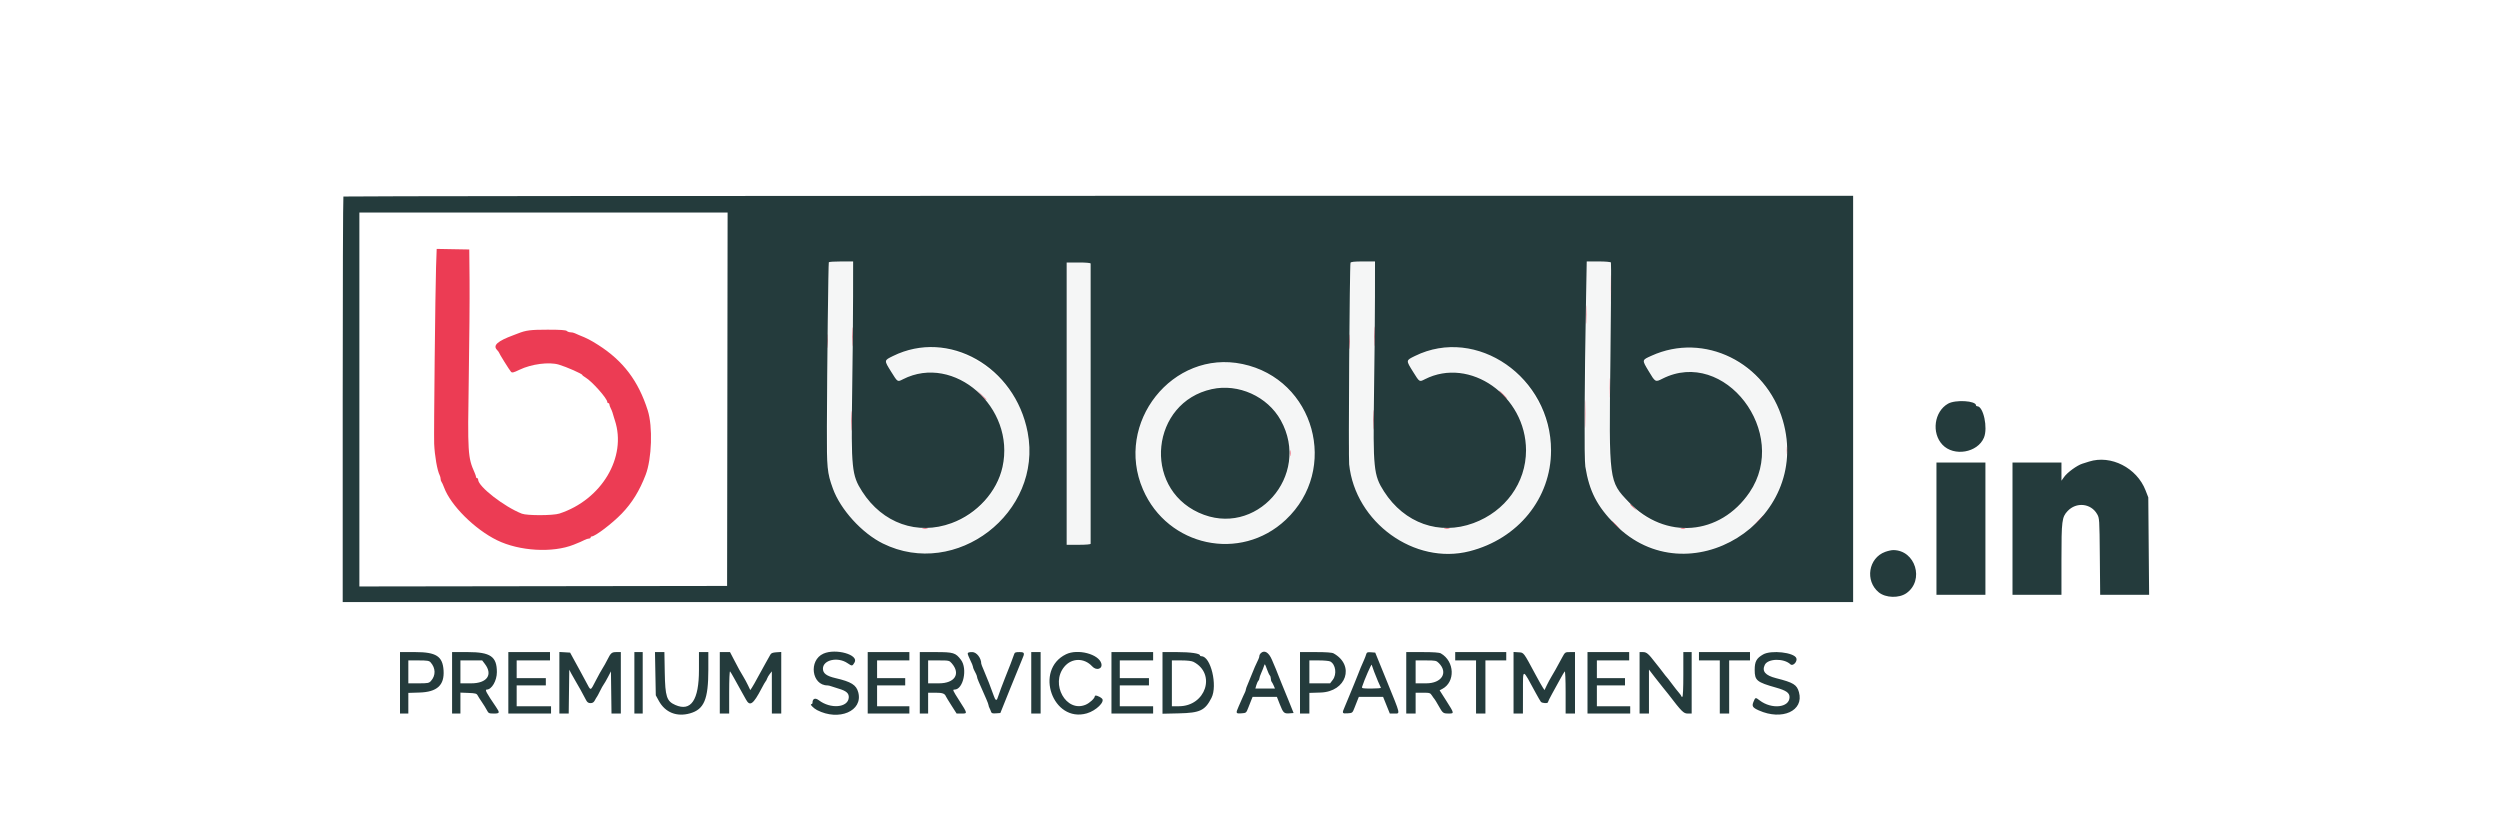<svg id="logo" version="1.1" width="400" height="131.357" viewBox="0 0 400 131.357" xmlns="http://www.w3.org/2000/svg" xmlns:xlink="http://www.w3.org/1999/xlink" >
<g id="logo">
<path id="path0" d="M132.621 41.934 C 132.504 42.052,132.417 52.173,132.417 65.667 C 132.417 75.018,132.419 75.094,132.809 76.583 C 134.852 84.400,143.194 89.847,150.799 88.331 C 156.704 87.153,162.230 82.482,163.809 77.333 C 163.907 77.012,164.063 76.503,164.155 76.200 C 167.854 64.030,154.586 51.670,143.333 56.804 C 141.426 57.674,141.466 57.537,142.573 59.392 C 143.670 61.230,143.503 61.144,144.775 60.525 C 154.392 55.845,164.830 68.631,159.137 78.117 C 153.107 88.163,138.556 85.816,136.397 74.448 C 136.164 73.226,136.158 71.475,136.339 57.714 C 136.449 49.261,136.496 42.230,136.442 42.089 C 136.342 41.829,132.867 41.689,132.621 41.934 M216.092 42.875 C 216.037 43.448,215.975 50.929,215.954 59.500 L 215.917 75.083 216.310 76.583 C 219.709 89.545,236.184 92.657,244.746 81.955 C 254.698 69.516,241.031 50.326,226.833 56.804 C 224.926 57.674,224.966 57.537,226.073 59.392 C 227.170 61.230,227.003 61.144,228.275 60.525 C 231.989 58.717,236.050 59.395,239.739 62.438 C 245.073 66.838,245.715 75.056,241.119 80.091 C 233.909 87.989,221.864 84.786,219.896 74.448 C 219.663 73.225,219.657 71.486,219.837 57.712 C 219.948 49.258,219.995 42.226,219.941 42.087 C 219.862 41.881,219.499 41.833,218.018 41.833 L 216.193 41.833 216.092 42.875 M253.921 42.036 C 253.716 42.640,253.555 73.193,253.749 74.684 C 254.931 83.760,264.124 90.281,272.747 88.158 C 282.784 85.687,288.279 75.807,284.886 66.333 C 282.068 58.469,273.224 53.702,266.083 56.200 C 264.825 56.640,263.000 57.574,263.000 57.778 C 263.000 58.011,264.792 61.000,264.932 61.000 C 264.976 61.000,265.368 60.819,265.804 60.598 C 275.114 55.881,285.498 67.436,280.810 77.295 C 275.658 88.127,259.837 86.211,257.661 74.492 C 257.470 73.465,257.474 70.564,257.699 45.333 L 257.730 41.917 255.862 41.870 C 254.457 41.834,253.976 41.875,253.921 42.036 M170.667 64.583 L 170.667 87.167 172.583 87.167 L 174.500 87.167 174.500 64.583 L 174.500 42.000 172.583 42.000 L 170.667 42.000 170.667 64.583 M193.308 58.260 C 184.136 60.089,179.025 70.475,183.170 78.863 C 189.288 91.242,207.225 88.908,210.032 75.367 C 212.095 65.414,203.178 56.292,193.308 58.260 M199.621 62.656 C 206.780 65.433,208.698 74.523,203.266 79.924 C 196.618 86.534,185.750 81.927,185.750 72.500 C 185.750 65.130,192.906 60.052,199.621 62.656 " stroke="none" fill="#f5f6f6" fill-rule="evenodd"></path>
<path id="path1" d="M69.769 42.704 C 69.650 46.136,69.400 69.448,69.466 71.000 C 69.549 72.936,69.962 75.293,70.350 76.039 C 70.432 76.199,70.500 76.465,70.500 76.631 C 70.500 76.797,70.563 77.005,70.639 77.092 C 70.716 77.179,70.903 77.587,71.055 78.000 C 72.112 80.864,75.941 84.678,79.524 86.435 C 83.092 88.185,88.420 88.496,91.792 87.150 C 92.776 86.757,93.117 86.609,93.526 86.396 C 93.769 86.270,94.088 86.167,94.234 86.167 C 94.380 86.167,94.500 86.092,94.500 86.000 C 94.500 85.908,94.574 85.833,94.663 85.833 C 95.220 85.833,97.943 83.766,99.475 82.180 C 101.127 80.470,102.330 78.518,103.310 75.958 C 104.292 73.393,104.458 68.238,103.641 65.671 C 102.137 60.945,99.724 57.752,95.728 55.200 C 94.536 54.438,93.868 54.094,92.667 53.624 C 92.438 53.534,92.120 53.395,91.961 53.314 C 91.801 53.233,91.498 53.167,91.286 53.167 C 91.074 53.167,90.806 53.073,90.692 52.958 C 90.541 52.808,89.688 52.750,87.617 52.750 C 84.883 52.750,84.177 52.840,82.875 53.352 C 82.669 53.434,82.331 53.563,82.125 53.639 C 79.615 54.569,78.841 55.254,79.500 55.962 C 79.683 56.158,79.833 56.354,79.833 56.396 C 79.833 56.525,81.521 59.233,81.756 59.482 C 81.942 59.678,82.147 59.630,83.113 59.164 C 85.019 58.243,87.846 57.873,89.417 58.340 C 90.646 58.705,93.167 59.818,93.167 59.996 C 93.167 60.050,93.396 60.230,93.677 60.396 C 94.719 61.012,97.167 63.765,97.167 64.322 C 97.167 64.420,97.242 64.500,97.333 64.500 C 97.425 64.500,97.500 64.594,97.501 64.708 C 97.502 64.823,97.603 65.109,97.725 65.344 C 97.909 65.697,98.062 66.136,98.245 66.833 C 98.257 66.879,98.316 67.067,98.377 67.250 C 100.325 73.139,96.268 79.959,89.500 82.171 C 88.494 82.500,84.328 82.512,83.500 82.189 C 80.666 81.081,76.500 77.838,76.500 76.739 C 76.500 76.608,76.425 76.500,76.333 76.500 C 76.242 76.500,76.167 76.418,76.167 76.317 C 76.167 76.216,76.061 75.897,75.931 75.609 C 74.854 73.208,74.807 72.441,75.002 60.583 C 75.098 54.717,75.156 47.667,75.130 44.917 L 75.083 39.917 72.476 39.871 L 69.870 39.825 69.769 42.704 M257.737 46.167 C 257.737 48.137,257.762 48.944,257.791 47.958 C 257.821 46.973,257.821 45.360,257.791 44.375 C 257.762 43.390,257.737 44.196,257.737 46.167 M253.733 50.333 C 253.733 51.663,253.759 52.206,253.790 51.542 C 253.822 50.877,253.822 49.790,253.790 49.125 C 253.759 48.460,253.733 49.004,253.733 50.333 M219.900 53.833 C 219.900 55.254,219.926 55.835,219.957 55.125 C 219.988 54.415,219.988 53.252,219.957 52.542 C 219.926 51.831,219.900 52.413,219.900 53.833 M136.400 53.917 C 136.400 55.292,136.426 55.832,136.457 55.117 C 136.489 54.403,136.488 53.278,136.457 52.617 C 136.425 51.957,136.400 52.542,136.400 53.917 M132.396 54.583 C 132.396 55.592,132.424 55.983,132.457 55.452 C 132.490 54.922,132.490 54.097,132.456 53.619 C 132.422 53.141,132.395 53.575,132.396 54.583 M215.896 54.667 C 215.896 55.721,215.923 56.152,215.956 55.625 C 215.990 55.098,215.990 54.235,215.956 53.708 C 215.923 53.181,215.896 53.612,215.896 54.667 M257.567 62.083 C 257.567 63.458,257.593 63.999,257.624 63.284 C 257.655 62.569,257.655 61.444,257.624 60.784 C 257.592 60.124,257.566 60.708,257.567 62.083 M156.993 63.208 C 157.402 63.644,157.758 64.000,157.785 64.000 C 157.910 64.000,157.778 63.850,157.042 63.160 L 156.250 62.417 156.993 63.208 M240.417 63.167 C 240.775 63.533,241.105 63.833,241.151 63.833 C 241.197 63.833,240.941 63.533,240.583 63.167 C 240.225 62.800,239.895 62.500,239.849 62.500 C 239.803 62.500,240.059 62.800,240.417 63.167 M253.571 66.250 C 253.571 68.267,253.595 69.069,253.625 68.032 C 253.654 66.996,253.654 65.346,253.624 64.366 C 253.595 63.385,253.571 64.233,253.571 66.250 M219.734 67.167 C 219.734 68.587,219.759 69.169,219.791 68.458 C 219.822 67.748,219.822 66.585,219.791 65.875 C 219.759 65.165,219.734 65.746,219.734 67.167 M136.234 67.333 C 136.234 68.754,136.259 69.335,136.291 68.625 C 136.322 67.915,136.322 66.752,136.291 66.042 C 136.259 65.331,136.234 65.912,136.234 67.333 M132.223 71.833 C 132.223 72.521,132.252 72.802,132.288 72.458 C 132.324 72.115,132.324 71.552,132.288 71.208 C 132.252 70.865,132.223 71.146,132.223 71.833 M215.724 71.917 C 215.724 72.650,215.754 72.929,215.789 72.537 C 215.824 72.145,215.824 71.545,215.788 71.204 C 215.752 70.863,215.723 71.183,215.724 71.917 M285.885 72.083 C 285.886 72.633,285.917 72.838,285.954 72.539 C 285.991 72.239,285.990 71.789,285.952 71.539 C 285.914 71.288,285.884 71.533,285.885 72.083 M206.379 72.500 C 206.379 72.912,206.411 73.081,206.451 72.875 C 206.491 72.669,206.491 72.331,206.451 72.125 C 206.411 71.919,206.379 72.087,206.379 72.500 M260.833 80.719 C 260.833 80.748,261.077 80.991,261.375 81.260 L 261.917 81.750 261.427 81.208 C 260.971 80.703,260.833 80.590,260.833 80.719 M281.244 83.375 L 280.417 84.250 281.292 83.423 C 281.773 82.968,282.167 82.574,282.167 82.548 C 282.167 82.424,282.012 82.562,281.244 83.375 M258.417 84.000 C 258.775 84.367,259.105 84.667,259.151 84.667 C 259.197 84.667,258.941 84.367,258.583 84.000 C 258.225 83.633,257.895 83.333,257.849 83.333 C 257.803 83.333,258.059 83.633,258.417 84.000 M147.625 84.618 C 147.831 84.657,148.169 84.657,148.375 84.618 C 148.581 84.578,148.412 84.545,148.000 84.545 C 147.587 84.545,147.419 84.578,147.625 84.618 M231.125 84.618 C 231.331 84.657,231.669 84.657,231.875 84.618 C 232.081 84.578,231.912 84.545,231.500 84.545 C 231.088 84.545,230.919 84.578,231.125 84.618 M268.960 84.618 C 269.168 84.658,269.468 84.656,269.627 84.615 C 269.786 84.573,269.617 84.540,269.250 84.542 C 268.883 84.544,268.753 84.578,268.960 84.618 " stroke="none" fill="#ec3c54" fill-rule="evenodd"></path>
<path id="path2" d="M54.944 31.444 C 54.883 31.506,54.833 46.131,54.833 63.944 L 54.833 96.333 175.667 96.333 L 296.500 96.333 296.500 63.833 L 296.500 31.333 175.778 31.333 C 109.381 31.333,55.006 31.383,54.944 31.444 M116.376 63.875 L 116.335 93.750 86.918 93.792 L 57.500 93.834 57.500 63.917 L 57.500 34.000 86.958 34.000 L 116.417 34.000 116.376 63.875 M136.492 47.458 C 136.488 50.552,136.420 57.546,136.341 63.000 C 136.169 74.948,136.281 76.038,137.944 78.637 C 141.199 83.726,146.789 85.706,152.250 83.703 C 156.328 82.208,159.525 78.683,160.402 74.717 C 162.507 65.189,152.650 56.509,144.466 60.684 C 143.591 61.130,143.630 61.155,142.600 59.498 C 141.432 57.619,141.426 57.681,142.875 56.966 C 151.731 52.597,162.412 58.644,164.427 69.167 C 166.892 82.040,152.944 92.745,141.250 86.954 C 137.898 85.294,134.473 81.527,133.261 78.164 C 132.348 75.634,132.279 74.920,132.304 68.250 C 132.341 58.462,132.533 42.095,132.613 41.958 C 132.654 41.890,133.544 41.833,134.593 41.833 L 136.500 41.833 136.492 47.458 M219.993 47.458 C 219.988 50.552,219.920 57.546,219.841 63.000 C 219.667 74.943,219.779 76.034,221.444 78.637 C 224.698 83.724,230.297 85.708,235.743 83.704 C 240.859 81.822,244.170 77.241,244.165 72.050 C 244.159 63.327,235.161 57.014,227.966 60.684 C 227.091 61.130,227.130 61.155,226.100 59.498 C 224.932 57.619,224.926 57.681,226.375 56.966 C 236.259 52.090,248.168 60.352,248.166 72.083 C 248.165 79.715,242.903 86.214,235.120 88.196 C 226.316 90.438,216.836 83.591,215.865 74.288 C 215.733 73.027,215.941 42.456,216.084 42.042 C 216.136 41.891,216.690 41.833,218.078 41.833 L 220.000 41.833 219.993 47.458 M257.749 41.999 C 257.806 42.090,257.766 49.159,257.662 57.707 C 257.425 77.093,257.411 76.988,260.610 80.343 C 266.408 86.425,275.217 85.715,279.924 78.787 C 286.412 69.237,275.919 55.557,265.971 60.598 C 264.855 61.164,264.855 61.164,263.794 59.391 C 262.691 57.547,262.675 57.634,264.228 56.925 C 272.643 53.082,282.554 57.964,285.255 67.283 C 289.924 83.396,270.066 95.704,258.414 83.918 C 255.525 80.995,254.291 78.595,253.657 74.667 C 253.456 73.420,253.504 62.162,253.773 47.542 L 253.879 41.833 255.763 41.833 C 256.833 41.833,257.691 41.905,257.749 41.999 M174.501 42.167 C 174.501 42.258,174.502 52.346,174.502 64.583 C 174.502 76.821,174.501 86.908,174.501 87.000 C 174.500 87.101,173.749 87.167,172.583 87.167 L 170.667 87.167 170.667 64.583 L 170.667 42.000 172.583 42.000 C 173.749 42.000,174.500 42.065,174.501 42.167 M198.800 58.243 C 210.334 60.669,214.331 75.086,205.712 83.174 C 198.487 89.954,186.839 87.474,182.877 78.312 C 178.273 67.663,187.614 55.890,198.800 58.243 M193.888 62.259 C 184.187 64.387,182.756 77.883,191.793 82.026 C 200.886 86.196,209.847 76.107,204.924 67.243 C 202.803 63.427,198.149 61.324,193.888 62.259 M311.681 64.591 C 309.470 65.855,309.009 69.270,310.794 71.159 C 312.622 73.092,316.417 72.442,317.431 70.021 C 318.085 68.461,317.344 65.000,316.357 65.000 C 316.252 65.000,316.167 64.939,316.167 64.864 C 316.167 64.112,312.870 63.912,311.681 64.591 M334.250 73.851 C 333.975 73.938,333.487 74.093,333.167 74.194 C 332.327 74.460,330.777 75.587,330.269 76.301 L 329.833 76.913 329.833 75.456 L 329.833 74.000 325.917 74.000 L 322.000 74.000 322.000 84.583 L 322.000 95.167 325.917 95.167 L 329.833 95.167 329.833 89.506 C 329.833 83.317,329.906 82.743,330.808 81.777 C 332.200 80.287,334.541 80.521,335.534 82.250 C 335.911 82.907,335.917 83.008,335.972 89.042 L 336.028 95.167 339.944 95.167 L 343.859 95.167 343.792 87.375 L 343.726 79.583 343.286 78.451 C 341.886 74.849,337.749 72.743,334.250 73.851 M309.833 84.583 L 309.833 95.167 313.750 95.167 L 317.667 95.167 317.667 84.583 L 317.667 74.000 313.750 74.000 L 309.833 74.000 309.833 84.583 M301.633 88.299 C 298.945 89.276,298.363 92.940,300.606 94.777 C 301.701 95.675,303.844 95.739,305.025 94.910 C 307.950 92.856,306.470 88.014,302.917 88.014 C 302.642 88.014,302.064 88.142,301.633 88.299 M64.000 109.250 L 64.000 114.167 64.667 114.167 L 65.333 114.167 65.333 112.515 L 65.333 110.863 67.125 110.806 C 69.941 110.718,71.122 109.632,70.971 107.269 C 70.827 105.001,69.793 104.333,66.425 104.333 L 64.000 104.333 64.000 109.250 M72.333 109.250 L 72.333 114.167 73.000 114.167 L 73.667 114.167 73.667 112.493 L 73.667 110.819 74.954 110.868 C 76.045 110.909,76.267 110.968,76.412 111.250 C 76.506 111.433,76.817 111.921,77.102 112.333 C 77.387 112.746,77.745 113.327,77.898 113.625 C 78.155 114.126,78.237 114.167,79.004 114.167 C 79.971 114.167,80.007 114.059,79.360 113.111 C 77.811 110.837,77.542 110.333,77.875 110.333 C 78.677 110.332,79.500 108.917,79.500 107.539 C 79.500 105.043,78.471 104.333,74.852 104.333 L 72.333 104.333 72.333 109.250 M81.333 109.250 L 81.333 114.167 84.750 114.167 L 88.167 114.167 88.167 113.583 L 88.167 113.000 85.417 113.000 L 82.667 113.000 82.667 111.333 L 82.667 109.667 85.000 109.667 L 87.333 109.667 87.333 109.083 L 87.333 108.500 85.000 108.500 L 82.667 108.500 82.667 107.083 L 82.667 105.667 85.333 105.667 L 88.000 105.667 88.000 105.000 L 88.000 104.333 84.667 104.333 L 81.333 104.333 81.333 109.250 M89.500 109.241 L 89.500 114.167 90.247 114.167 L 90.993 114.167 91.038 110.659 L 91.083 107.152 91.412 107.784 C 91.593 108.132,91.925 108.717,92.150 109.083 C 92.524 109.692,93.177 110.873,93.786 112.042 C 93.958 112.373,94.152 112.500,94.484 112.500 C 94.817 112.500,95.009 112.374,95.180 112.042 C 95.310 111.790,95.455 111.546,95.502 111.500 C 95.549 111.454,95.770 111.042,95.994 110.583 C 96.217 110.125,96.489 109.638,96.598 109.500 C 96.707 109.362,97.011 108.837,97.273 108.333 L 97.750 107.417 97.795 110.792 L 97.840 114.167 98.587 114.167 L 99.333 114.167 99.333 109.250 L 99.333 104.333 98.655 104.333 C 97.871 104.333,97.730 104.452,97.166 105.583 C 96.938 106.042,96.601 106.644,96.417 106.922 C 96.234 107.200,95.746 108.081,95.333 108.880 C 94.433 110.622,94.560 110.602,93.777 109.124 C 93.425 108.460,92.950 107.579,92.722 107.167 C 92.493 106.754,92.062 105.967,91.762 105.417 L 91.217 104.417 90.359 104.366 L 89.500 104.316 89.500 109.241 M101.500 109.250 L 101.500 114.167 102.167 114.167 L 102.833 114.167 102.833 109.250 L 102.833 104.333 102.167 104.333 L 101.500 104.333 101.500 109.250 M104.861 107.792 L 104.926 111.250 105.420 112.150 C 106.434 113.999,108.284 114.738,110.397 114.139 C 112.662 113.496,113.333 111.900,113.333 107.158 L 113.333 104.333 112.583 104.333 L 111.833 104.333 111.833 107.189 C 111.833 112.018,110.564 113.899,108.050 112.796 C 106.666 112.189,106.431 111.470,106.362 107.625 L 106.303 104.333 105.549 104.333 L 104.796 104.333 104.861 107.792 M115.167 109.250 L 115.167 114.167 115.917 114.167 L 116.667 114.167 116.667 110.717 C 116.667 108.763,116.729 107.335,116.811 107.425 C 116.890 107.512,117.178 107.996,117.451 108.500 C 117.723 109.004,118.202 109.867,118.515 110.417 C 118.827 110.967,119.204 111.642,119.352 111.917 C 119.978 113.082,120.518 112.702,121.843 110.167 C 122.154 109.571,122.457 109.046,122.515 109.000 C 122.574 108.954,122.671 108.767,122.730 108.583 C 122.790 108.400,122.986 108.063,123.166 107.833 L 123.493 107.417 123.496 110.792 L 123.500 114.167 124.250 114.167 L 125.000 114.167 125.000 109.241 L 125.000 104.315 124.212 104.366 C 123.625 104.404,123.381 104.501,123.254 104.750 C 123.160 104.933,122.834 105.515,122.529 106.042 C 122.224 106.570,121.662 107.589,121.279 108.308 C 120.896 109.026,120.462 109.794,120.314 110.014 L 120.045 110.413 119.689 109.665 C 119.493 109.253,119.149 108.617,118.925 108.250 C 118.430 107.441,118.240 107.096,117.431 105.542 L 116.801 104.333 115.984 104.333 L 115.167 104.333 115.167 109.250 M131.750 104.582 C 129.341 105.651,129.860 109.667,132.407 109.667 C 132.541 109.667,132.823 109.734,133.034 109.816 C 133.244 109.898,133.754 110.062,134.167 110.180 C 135.419 110.539,135.860 110.933,135.801 111.637 C 135.666 113.235,132.892 113.470,131.017 112.043 C 130.431 111.597,130.000 111.768,130.000 112.449 C 130.000 112.569,129.913 112.667,129.808 112.667 C 129.529 112.667,130.167 113.325,130.725 113.614 C 134.226 115.424,138.108 113.760,137.324 110.784 C 137.009 109.585,136.208 109.084,133.667 108.496 C 132.245 108.166,131.674 107.737,131.669 106.995 C 131.661 105.582,134.034 105.043,135.597 106.103 C 136.338 106.606,136.367 106.603,136.728 105.992 C 137.456 104.760,133.728 103.704,131.750 104.582 M138.833 109.250 L 138.833 114.167 142.167 114.167 L 145.500 114.167 145.500 113.583 L 145.500 113.000 142.917 113.000 L 140.333 113.000 140.333 111.333 L 140.333 109.667 142.583 109.667 L 144.833 109.667 144.833 109.083 L 144.833 108.500 142.583 108.500 L 140.333 108.500 140.333 107.083 L 140.333 105.667 142.917 105.667 L 145.500 105.667 145.500 105.000 L 145.500 104.333 142.167 104.333 L 138.833 104.333 138.833 109.250 M147.167 109.250 L 147.167 114.167 147.833 114.167 L 148.500 114.167 148.500 112.500 L 148.500 110.833 149.679 110.833 C 150.797 110.833,151.163 110.964,151.348 111.427 C 151.386 111.522,151.786 112.177,152.237 112.883 L 153.058 114.167 153.857 114.167 C 154.824 114.167,154.829 114.195,153.469 112.067 C 152.426 110.436,152.383 110.333,152.725 110.333 C 154.123 110.333,154.838 106.994,153.746 105.563 C 152.886 104.435,152.555 104.335,149.708 104.334 L 147.167 104.333 147.167 109.250 M154.833 104.570 C 154.833 104.700,155.021 105.179,155.250 105.636 C 155.479 106.092,155.667 106.549,155.667 106.651 C 155.667 106.754,155.742 106.987,155.833 107.169 C 155.925 107.351,156.075 107.649,156.167 107.831 C 156.258 108.013,156.333 108.239,156.333 108.333 C 156.333 108.507,156.551 109.027,157.816 111.873 C 158.009 112.308,158.167 112.740,158.167 112.834 C 158.167 112.928,158.236 113.135,158.321 113.294 C 158.406 113.453,158.518 113.719,158.570 113.885 C 158.644 114.124,158.806 114.175,159.360 114.135 L 160.056 114.083 161.631 110.167 C 162.497 108.013,163.347 105.932,163.519 105.543 C 163.998 104.467,163.951 104.333,163.095 104.333 C 162.471 104.333,162.340 104.392,162.251 104.708 C 162.162 105.029,161.348 107.145,160.793 108.500 C 160.481 109.262,159.804 111.089,159.604 111.708 C 159.456 112.169,159.251 112.052,159.021 111.375 C 158.678 110.363,157.814 108.152,157.392 107.203 C 157.176 106.719,157.000 106.261,157.000 106.184 C 157.000 105.290,156.256 104.333,155.561 104.333 C 155.044 104.333,154.833 104.402,154.833 104.570 M165.000 109.250 L 165.000 114.167 165.750 114.167 L 166.500 114.167 166.500 109.250 L 166.500 104.333 165.750 104.333 L 165.000 104.333 165.000 109.250 M170.565 104.682 C 165.429 107.176,168.437 115.710,173.897 114.136 C 175.386 113.706,176.860 112.252,176.307 111.760 C 175.873 111.375,175.167 111.150,175.167 111.398 C 175.167 111.729,174.345 112.491,173.694 112.762 C 170.591 114.059,168.004 109.439,170.290 106.680 C 171.473 105.251,173.474 105.225,174.754 106.622 C 175.425 107.355,176.442 107.037,176.215 106.165 C 175.820 104.655,172.446 103.769,170.565 104.682 M177.833 109.250 L 177.833 114.167 181.167 114.167 L 184.500 114.167 184.500 113.583 L 184.500 113.000 181.833 113.000 L 179.167 113.000 179.167 111.333 L 179.167 109.667 181.500 109.667 L 183.833 109.667 183.833 109.083 L 183.833 108.500 181.500 108.500 L 179.167 108.500 179.167 107.083 L 179.167 105.667 181.833 105.667 L 184.500 105.667 184.500 105.000 L 184.500 104.333 181.167 104.333 L 177.833 104.333 177.833 109.250 M186.000 109.265 L 186.000 114.196 188.625 114.137 C 192.008 114.062,192.805 113.683,193.837 111.659 C 194.844 109.685,193.718 105.000,192.236 105.000 C 192.106 105.000,192.000 104.943,192.000 104.874 C 192.000 104.552,190.519 104.333,188.336 104.333 L 186.000 104.333 186.000 109.265 M201.708 104.526 C 201.593 104.640,201.500 104.832,201.500 104.952 C 201.500 105.073,201.434 105.301,201.353 105.461 C 201.033 106.092,200.510 107.288,200.244 108.000 C 200.089 108.412,199.821 109.068,199.648 109.457 C 199.475 109.845,199.333 110.240,199.333 110.334 C 199.333 110.428,199.267 110.635,199.185 110.794 C 199.041 111.075,198.896 111.400,198.179 113.040 C 197.697 114.141,197.718 114.192,198.613 114.134 C 199.382 114.084,199.399 114.070,199.718 113.250 C 199.897 112.792,200.126 112.210,200.229 111.958 L 200.415 111.500 202.359 111.500 L 204.304 111.500 204.762 112.669 C 205.314 114.074,205.449 114.202,206.309 114.135 L 206.977 114.083 206.141 112.000 C 205.681 110.854,205.205 109.692,205.083 109.417 C 204.961 109.142,204.735 108.579,204.582 108.167 C 204.428 107.754,204.236 107.267,204.154 107.083 C 204.072 106.900,203.786 106.225,203.517 105.583 C 203.005 104.360,202.291 103.943,201.708 104.526 M208.000 109.250 L 208.000 114.167 208.750 114.167 L 209.500 114.167 209.500 112.515 L 209.500 110.863 211.292 110.806 C 215.421 110.676,216.822 106.467,213.377 104.542 C 213.125 104.401,212.194 104.333,210.502 104.333 L 208.000 104.333 208.000 109.250 M218.586 104.699 C 218.526 104.911,218.375 105.308,218.251 105.583 C 217.863 106.441,217.538 107.222,217.245 108.000 C 217.090 108.412,216.834 109.050,216.676 109.417 C 216.518 109.783,216.179 110.608,215.922 111.250 C 215.665 111.892,215.315 112.735,215.144 113.123 C 214.700 114.132,214.728 114.192,215.613 114.134 C 216.382 114.084,216.399 114.070,216.718 113.250 C 216.897 112.792,217.126 112.210,217.229 111.958 L 217.415 111.500 219.355 111.500 L 221.296 111.500 221.833 112.833 L 222.371 114.167 223.102 114.167 C 224.061 114.167,224.130 114.468,221.935 109.078 L 220.036 104.417 219.365 104.366 C 218.787 104.322,218.680 104.368,218.586 104.699 M225.000 109.250 L 225.000 114.167 225.750 114.167 L 226.500 114.167 226.500 112.500 L 226.500 110.833 227.663 110.833 C 228.750 110.833,228.845 110.863,229.117 111.292 C 229.278 111.544,229.453 111.787,229.507 111.833 C 229.561 111.879,229.858 112.367,230.167 112.917 C 230.843 114.121,230.894 114.161,231.792 114.164 C 232.700 114.167,232.698 114.156,231.420 112.147 L 230.340 110.449 230.745 110.238 C 232.879 109.132,232.756 105.815,230.535 104.542 C 230.287 104.400,229.349 104.333,227.586 104.333 L 225.000 104.333 225.000 109.250 M232.833 105.000 L 232.833 105.667 234.500 105.667 L 236.167 105.667 236.167 109.917 L 236.167 114.167 236.917 114.167 L 237.667 114.167 237.667 109.917 L 237.667 105.667 239.333 105.667 L 241.000 105.667 241.000 105.000 L 241.000 104.333 236.917 104.333 L 232.833 104.333 232.833 105.000 M242.167 109.241 L 242.167 114.167 242.917 114.167 L 243.667 114.167 243.675 110.792 C 243.686 106.805,243.501 106.794,245.741 110.917 C 246.090 111.558,246.450 112.177,246.541 112.292 C 246.728 112.525,247.667 112.579,247.667 112.356 C 247.667 112.277,247.973 111.659,248.348 110.981 C 248.723 110.304,249.296 109.263,249.621 108.667 C 249.946 108.071,250.277 107.512,250.356 107.425 C 250.437 107.336,250.500 108.767,250.500 110.717 L 250.500 114.167 251.250 114.167 L 252.000 114.167 252.000 109.250 L 252.000 104.333 251.206 104.333 C 250.419 104.333,250.407 104.341,249.939 105.208 C 248.998 106.950,248.638 107.595,248.239 108.250 C 248.016 108.617,247.674 109.253,247.478 109.665 L 247.122 110.413 246.853 110.012 C 246.704 109.792,246.197 108.892,245.725 108.014 C 243.706 104.255,243.834 104.423,242.952 104.366 L 242.167 104.315 242.167 109.241 M254.000 109.250 L 254.000 114.167 257.417 114.167 L 260.833 114.167 260.833 113.583 L 260.833 113.000 258.167 113.000 L 255.500 113.000 255.500 111.333 L 255.500 109.667 257.750 109.667 L 260.000 109.667 260.000 109.083 L 260.000 108.500 257.750 108.500 L 255.500 108.500 255.500 107.083 L 255.500 105.667 258.083 105.667 L 260.667 105.667 260.667 105.000 L 260.667 104.333 257.333 104.333 L 254.000 104.333 254.000 109.250 M262.333 109.250 L 262.333 114.167 263.083 114.167 L 263.833 114.167 263.833 110.649 L 263.833 107.132 264.775 108.358 C 265.293 109.032,265.912 109.814,266.150 110.097 C 266.388 110.379,266.733 110.806,266.917 111.046 C 269.068 113.860,269.374 114.167,270.029 114.167 L 270.667 114.167 270.667 109.250 L 270.667 104.333 270.000 104.333 L 269.333 104.333 269.333 107.917 C 269.333 110.194,269.273 111.500,269.167 111.500 C 269.075 111.500,269.000 111.443,269.000 111.373 C 269.000 111.304,268.831 111.060,268.625 110.832 C 268.419 110.603,267.918 109.967,267.511 109.417 C 267.105 108.867,266.726 108.379,266.669 108.333 C 266.612 108.287,266.345 107.950,266.075 107.583 C 265.806 107.217,265.545 106.879,265.497 106.833 C 265.448 106.787,265.150 106.412,264.834 106.000 C 263.755 104.591,263.452 104.333,262.876 104.333 L 262.333 104.333 262.333 109.250 M271.833 105.000 L 271.833 105.667 273.500 105.667 L 275.167 105.667 275.167 109.917 L 275.167 114.167 275.917 114.167 L 276.667 114.167 276.667 109.917 L 276.667 105.667 278.333 105.667 L 280.000 105.667 280.000 105.000 L 280.000 104.333 275.917 104.333 L 271.833 104.333 271.833 105.000 M282.099 104.711 C 281.036 105.319,280.750 105.842,280.750 107.181 C 280.750 108.878,281.070 109.143,284.167 110.018 C 285.801 110.480,286.335 110.859,286.328 111.553 C 286.311 113.227,283.476 113.534,281.553 112.070 C 280.873 111.553,280.863 111.555,280.567 112.265 C 280.265 112.986,280.403 113.215,281.407 113.664 C 285.140 115.334,288.668 113.731,287.832 110.746 C 287.495 109.543,286.954 109.212,284.167 108.506 C 282.446 108.070,281.878 107.399,282.365 106.381 C 282.858 105.350,285.426 105.293,286.470 106.290 C 286.854 106.656,287.625 105.854,287.415 105.307 C 287.062 104.386,283.388 103.974,282.099 104.711 M68.884 105.964 C 69.719 106.887,69.745 108.078,68.948 108.958 C 68.640 109.299,68.458 109.333,66.971 109.333 L 65.333 109.333 65.333 107.500 L 65.333 105.667 66.974 105.667 C 68.338 105.667,68.660 105.717,68.884 105.964 M77.575 106.224 C 78.896 107.956,77.930 109.333,75.394 109.333 L 73.667 109.333 73.667 107.500 L 73.667 105.667 75.408 105.667 L 77.150 105.667 77.575 106.224 M152.277 106.125 C 153.745 107.814,152.772 109.333,150.221 109.333 L 148.500 109.333 148.500 107.500 L 148.500 105.667 150.189 105.667 C 151.824 105.667,151.891 105.681,152.277 106.125 M190.967 105.902 C 194.628 107.815,192.919 112.996,188.625 112.999 L 187.500 113.000 187.500 109.333 L 187.500 105.667 189.008 105.667 C 189.983 105.667,190.676 105.750,190.967 105.902 M212.843 105.838 C 213.711 106.303,213.925 107.880,213.242 108.776 L 212.816 109.333 211.158 109.333 L 209.500 109.333 209.500 107.500 L 209.500 105.667 211.011 105.667 C 211.842 105.667,212.666 105.744,212.843 105.838 M230.207 106.086 C 231.747 107.626,230.686 109.333,228.189 109.333 L 226.500 109.333 226.500 107.500 L 226.500 105.667 228.144 105.667 C 229.678 105.667,229.816 105.695,230.207 106.086 M203.166 108.066 C 203.258 108.158,203.333 108.391,203.333 108.583 C 203.333 108.776,203.394 109.005,203.468 109.092 C 203.543 109.179,203.691 109.456,203.798 109.708 L 203.993 110.167 202.425 110.167 L 200.857 110.167 201.009 109.636 C 201.092 109.345,201.237 109.030,201.330 108.936 C 201.424 108.843,201.500 108.668,201.500 108.548 C 201.500 108.428,201.644 108.012,201.820 107.623 C 201.996 107.235,202.192 106.737,202.255 106.517 C 202.358 106.164,202.407 106.220,202.685 107.008 C 202.857 107.497,203.073 107.973,203.166 108.066 M219.872 107.500 C 220.212 108.399,220.801 109.795,220.946 110.042 C 220.987 110.110,220.305 110.167,219.432 110.167 C 217.994 110.167,217.853 110.139,217.938 109.875 C 218.303 108.752,219.421 106.186,219.468 106.364 C 219.500 106.485,219.682 106.996,219.872 107.500 " stroke="none" fill="#243b3c" fill-rule="evenodd"></path>
</g>
</svg>